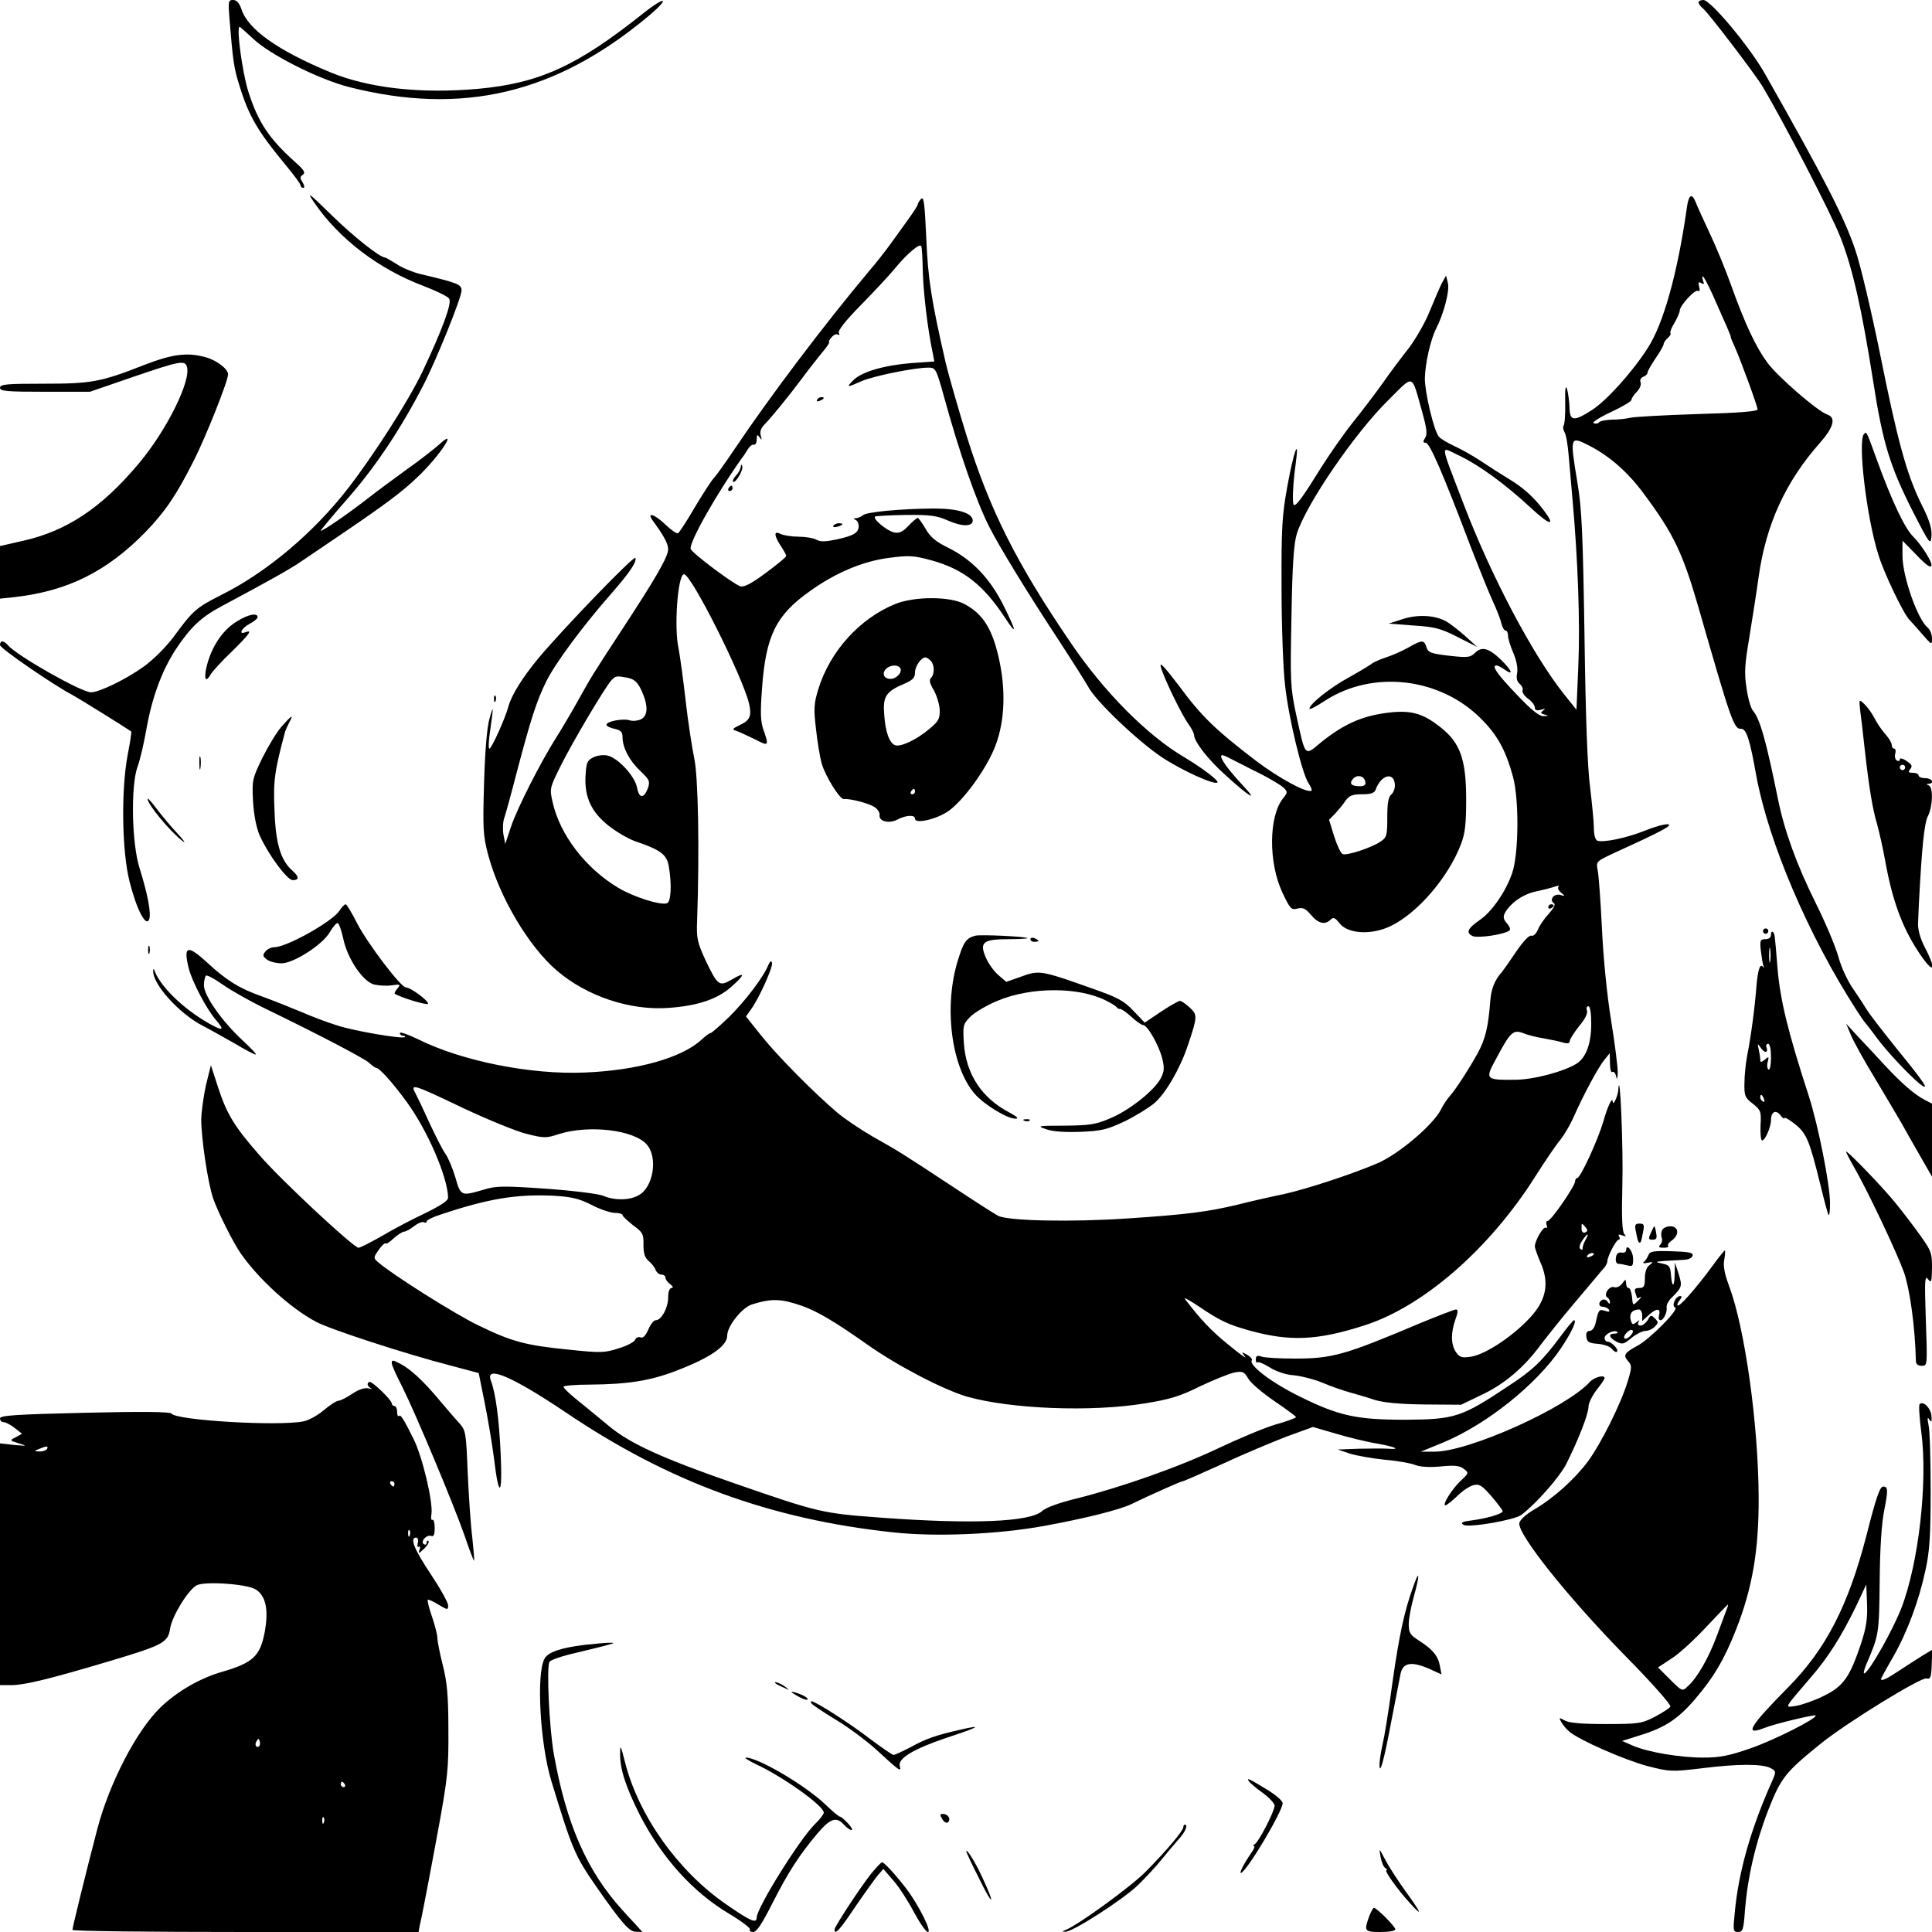 <?xml version="1.0" standalone="no"?>
<!DOCTYPE svg PUBLIC "-//W3C//DTD SVG 20010904//EN"
 "http://www.w3.org/TR/2001/REC-SVG-20010904/DTD/svg10.dtd">
<svg version="1.0" xmlns="http://www.w3.org/2000/svg"
 width="720pt" height="720pt" viewBox="0 0 720 720"
 preserveAspectRatio="xMidYMid meet">
<g transform="translate(0,720) scale(0.1,-0.1)"
fill="#000000" stroke="none">
<path d="M855 7133 c13 -162 17 -188 37 -251 35 -115 69 -172 175 -300 29 -35
53 -67 53 -73 0 -5 5 -9 10 -9 6 0 5 8 -2 20 -11 17 -10 22 1 29 10 7 4 18
-29 47 -98 88 -138 148 -175 264 -22 71 -45 240 -32 240 2 0 24 -20 49 -43 62
-60 246 -153 361 -182 420 -106 767 -24 1110 262 88 73 70 82 -20 10 -243
-193 -383 -257 -611 -278 -214 -19 -407 2 -552 62 -195 81 -305 159 -330 234
-8 24 -18 35 -31 35 -18 0 -19 -5 -14 -67z"/>
<path d="M6330 7191 c0 -5 7 -15 16 -22 21 -17 193 -243 221 -289 75 -124 260
-481 292 -565 46 -117 79 -266 121 -531 36 -234 63 -321 148 -489 64 -125 67
-128 70 -93 2 28 -7 59 -38 120 -55 112 -89 237 -155 566 -31 152 -71 322 -90
378 -39 118 -114 265 -337 658 -56 100 -203 276 -230 276 -10 0 -18 -4 -18 -9z"/>
<path d="M1171 6445 c93 -136 241 -248 408 -311 47 -18 90 -39 95 -47 11 -17
-26 -116 -100 -273 -53 -110 -179 -307 -277 -434 -129 -166 -303 -313 -474
-398 -91 -46 -104 -57 -175 -154 -29 -39 -75 -85 -112 -112 -67 -48 -166 -96
-197 -96 -36 0 -277 137 -309 175 -16 19 -30 19 -30 1 0 -12 199 -149 270
-186 19 -10 196 -120 219 -136 2 -2 -4 -40 -13 -86 -25 -132 -22 -360 7 -474
26 -103 61 -171 73 -140 8 21 -5 92 -36 191 -29 92 -33 304 -8 376 10 26 24
88 33 138 21 121 58 221 110 301 56 84 95 121 175 163 170 91 249 135 290 163
25 17 95 64 155 105 166 113 225 157 283 213 82 78 154 189 77 118 -17 -15
-70 -57 -120 -92 -49 -36 -115 -84 -145 -108 -77 -60 -171 -124 -175 -120 -1
1 46 58 105 125 102 117 195 257 278 418 48 93 142 326 142 352 0 23 -11 28
-155 62 -27 7 -67 23 -87 37 -21 13 -40 24 -42 24 -20 0 -117 77 -200 158 -87
85 -95 91 -65 47z"/>
<path d="M3433 6459 c-7 -7 -13 -17 -13 -21 0 -4 -16 -29 -35 -55 -19 -27 -49
-68 -67 -93 -18 -25 -53 -70 -79 -100 -167 -199 -370 -468 -499 -660 -35 -52
-71 -103 -81 -113 -9 -10 -40 -58 -70 -108 -29 -50 -57 -93 -62 -96 -5 -3 -25
11 -46 31 -42 41 -74 50 -47 14 41 -56 56 -85 56 -105 0 -28 -47 -109 -173
-301 -115 -176 -111 -170 -168 -272 -23 -41 -58 -100 -77 -130 -58 -92 -143
-259 -167 -329 l-22 -66 -7 36 c-3 20 -2 48 4 63 5 15 25 87 44 161 53 202 76
274 112 346 33 67 138 209 244 329 67 77 93 115 88 131 -4 11 -261 -255 -359
-371 -61 -73 -104 -142 -115 -185 -10 -39 -62 -155 -70 -155 -4 0 -3 21 0 48
16 114 16 119 1 67 -10 -33 -17 -115 -21 -240 -5 -172 -4 -198 15 -270 42
-158 151 -342 256 -432 112 -96 274 -150 418 -139 108 8 180 32 233 79 52 46
52 57 0 26 -46 -27 -52 -21 -97 73 -30 66 -34 81 -31 148 9 266 4 539 -11 605
-8 39 -23 135 -32 215 -9 80 -21 166 -26 192 -18 79 -3 278 20 278 27 0 215
-374 242 -480 11 -47 5 -64 -34 -82 -29 -14 -30 -17 -12 -22 11 -4 41 -18 68
-31 52 -27 53 -26 33 33 -12 32 -13 65 -6 159 14 193 52 271 177 359 95 69
200 113 296 125 75 10 92 9 161 -10 115 -32 190 -90 270 -211 47 -72 46 -57
-5 45 -50 100 -118 171 -206 214 -47 23 -67 41 -84 71 -13 22 -26 40 -29 40
-3 0 -19 -13 -35 -30 -22 -23 -34 -28 -54 -24 -27 7 -79 50 -70 59 3 2 55 5
115 6 92 1 117 -3 157 -21 52 -23 92 -23 92 0 0 28 -55 45 -145 45 -124 -1
-252 -13 -264 -25 -5 -5 -17 -10 -25 -11 -11 0 -12 -2 -3 -6 6 -2 12 -13 12
-23 0 -25 -17 -36 -81 -50 -42 -9 -61 -10 -77 -1 -11 6 -42 11 -67 11 -25 0
-55 5 -66 10 -26 14 -25 -5 1 -45 11 -16 20 -33 20 -37 0 -4 -34 -32 -76 -63
-54 -40 -81 -54 -95 -50 -27 9 -179 123 -185 139 -8 22 98 209 193 342 5 5 13
19 20 30 6 10 16 18 22 17 6 -2 11 7 11 20 0 18 2 19 11 7 8 -12 9 -10 4 7 -4
14 1 28 13 40 24 24 91 106 141 173 22 30 55 72 73 94 18 21 31 40 28 41 -3 1
1 9 9 18 7 9 18 14 24 10 6 -3 7 -1 3 6 -5 8 25 46 82 104 50 51 108 113 129
139 44 53 90 92 96 81 3 -5 5 -47 6 -96 2 -77 18 -214 37 -303 l6 -31 -84 -6
c-102 -8 -185 -32 -217 -63 -29 -29 -26 -29 31 -4 44 19 196 50 248 50 27 0
29 -4 59 -112 56 -204 119 -385 167 -480 36 -72 148 -255 259 -423 50 -77 99
-154 109 -172 27 -54 186 -205 276 -265 74 -49 197 -105 207 -94 7 6 -58 55
-125 95 -137 81 -297 242 -420 423 -206 302 -304 499 -391 778 -33 107 -67
227 -76 265 -54 234 -67 317 -73 468 -6 127 -9 156 -19 146z m-1093 -1785 c25
-6 36 -16 51 -48 25 -55 24 -92 -1 -106 -12 -6 -30 -8 -41 -5 -26 9 -89 -3
-89 -16 0 -5 14 -12 30 -15 23 -5 30 -12 30 -31 0 -39 25 -87 66 -126 34 -32
37 -39 29 -63 -15 -41 -33 -41 -41 1 -8 42 -69 109 -109 119 -15 4 -38 1 -53
-6 -24 -12 -27 -19 -30 -71 -4 -78 22 -134 87 -185 28 -22 72 -48 98 -57 94
-32 117 -49 125 -91 12 -68 9 -134 -6 -140 -23 -9 -125 23 -183 58 -120 72
-215 195 -243 316 -12 53 -12 54 28 135 44 89 164 291 189 320 18 19 19 19 63
11z"/>
<path d="M6286 6423 c-34 -240 -87 -431 -146 -521 -57 -89 -153 -195 -207
-230 -69 -44 -83 -42 -84 11 -1 23 -5 53 -9 67 -6 17 -8 1 -7 -52 1 -42 -2
-80 -6 -84 -3 -4 -2 -15 4 -26 6 -10 12 -49 15 -86 3 -37 10 -114 15 -172 19
-213 28 -449 21 -610 l-7 -165 -48 60 c-115 145 -269 436 -372 705 -90 235
-87 215 -27 187 83 -39 176 -106 284 -206 65 -60 86 -62 42 -4 -38 51 -80 88
-134 120 -25 15 -70 44 -100 64 -30 20 -76 46 -101 57 -25 12 -51 27 -57 35
-18 21 -52 164 -52 216 1 55 21 145 42 186 29 57 51 142 44 170 l-7 28 -16
-29 c-8 -16 -28 -63 -45 -104 -16 -41 -51 -101 -76 -135 -26 -33 -70 -91 -97
-130 -27 -38 -77 -104 -110 -145 -33 -41 -87 -118 -120 -170 -68 -110 -94
-146 -103 -142 -7 3 -4 77 7 156 14 103 -8 43 -31 -84 -20 -110 -23 -156 -22
-380 0 -140 6 -304 13 -363 13 -121 63 -328 87 -365 9 -13 14 -26 12 -28 -13
-13 -121 45 -209 112 -150 115 -202 165 -285 278 -55 72 -74 92 -68 71 9 -37
76 -176 104 -215 11 -15 20 -33 20 -39 0 -24 51 -90 112 -145 96 -88 132 -109
67 -40 -53 57 -85 101 -77 109 2 3 17 -3 33 -12 17 -8 64 -33 107 -54 42 -21
83 -46 92 -55 15 -14 15 -18 -3 -40 -53 -67 -54 -239 -2 -350 29 -61 33 -66
56 -60 21 5 31 0 51 -24 27 -32 52 -38 73 -17 10 10 17 7 34 -15 32 -39 120
-43 190 -9 101 49 215 182 262 306 15 39 19 75 19 165 0 150 -22 212 -96 270
-68 54 -114 66 -210 52 -88 -13 -153 -43 -233 -107 -65 -54 -59 -60 -95 104
-21 98 -22 121 -17 365 3 192 9 273 20 307 35 111 216 375 341 498 98 97 85
101 126 -44 17 -61 20 -83 11 -97 -9 -14 -8 -18 2 -18 15 0 63 -111 165 -380
33 -85 71 -180 85 -210 14 -30 29 -68 32 -83 4 -15 11 -27 16 -27 5 0 9 -9 9
-19 0 -11 9 -40 20 -65 12 -28 17 -57 14 -74 -4 -19 -1 -32 10 -41 8 -7 13
-18 10 -24 -2 -7 7 -21 21 -31 14 -10 25 -25 25 -33 0 -10 7 -12 23 -8 16 5
18 4 8 -3 -11 -8 -10 -11 5 -15 16 -4 16 -5 -3 -6 -16 -1 -46 23 -100 80 -73
76 -96 109 -76 109 5 0 19 -7 31 -16 35 -24 26 -2 -15 38 -45 43 -71 50 -96
25 -17 -17 -28 -18 -85 -12 -81 9 -90 12 -97 36 -8 25 -18 24 -68 -5 -23 -13
-60 -29 -82 -36 -22 -7 -47 -18 -55 -25 -8 -6 -46 -29 -84 -50 -68 -37 -146
-99 -146 -116 0 -5 27 9 60 31 178 114 427 85 580 -69 60 -60 91 -116 118
-214 24 -86 22 -292 -3 -362 -24 -69 -76 -144 -121 -174 -44 -31 -52 -46 -27
-59 18 -10 124 6 139 21 4 4 -1 16 -10 26 -13 14 -15 24 -8 38 21 38 68 71
117 81 28 6 59 14 70 18 11 4 17 4 13 -1 -4 -4 0 -14 10 -22 16 -13 15 -14 -4
-8 -23 6 -42 -19 -23 -31 7 -4 -1 -19 -18 -38 -16 -17 -35 -44 -41 -59 -7 -17
-18 -27 -25 -24 -8 3 -31 -22 -57 -60 -24 -36 -49 -71 -54 -77 -25 -27 -39
-62 -42 -105 -8 -100 -18 -142 -47 -196 -29 -53 -80 -132 -100 -155 -13 -14
-29 -38 -37 -55 -29 -57 -157 -166 -236 -200 -98 -42 -267 -97 -349 -115 -49
-10 -128 -28 -175 -40 -110 -26 -184 -36 -410 -51 -212 -14 -443 -9 -480 10
-14 7 -90 56 -170 109 -187 123 -199 131 -299 187 -46 27 -104 66 -130 88 -85
72 -223 211 -282 285 l-59 74 20 28 c31 44 82 158 77 172 -3 9 -7 6 -13 -7
-17 -44 -86 -135 -146 -194 -34 -33 -66 -61 -70 -61 -4 0 -19 -11 -34 -25 -73
-67 -237 -114 -434 -122 -202 -9 -460 43 -622 124 -38 18 -68 29 -68 23 0 -5
5 -10 12 -10 6 0 9 -2 7 -5 -9 -8 -192 23 -254 44 -33 10 -94 33 -135 51 -41
17 -106 43 -145 57 -82 29 -131 59 -202 125 -75 69 -91 64 -69 -23 13 -49 65
-148 99 -188 31 -36 30 -43 -4 -26 -100 51 -198 142 -222 205 -4 11 -6 11 -6
2 -3 -49 97 -160 185 -205 27 -14 80 -44 119 -66 38 -23 73 -41 78 -41 5 0
-17 23 -48 52 -76 70 -145 167 -145 206 0 17 4 33 8 36 5 3 33 -13 63 -34 30
-21 102 -62 160 -90 200 -97 364 -183 385 -201 11 -11 23 -19 27 -19 11 0 63
-58 113 -127 78 -107 152 -279 154 -356 0 -12 -26 -29 -87 -59 -49 -23 -121
-61 -161 -85 -41 -23 -79 -43 -86 -43 -18 0 -291 254 -369 345 -94 107 -122
154 -154 252 l-27 83 -18 -72 c-9 -40 -17 -98 -18 -129 0 -71 24 -234 44 -294
17 -50 75 -166 103 -206 67 -96 186 -205 281 -255 54 -29 335 -120 497 -162
l109 -29 22 -109 c12 -60 28 -154 35 -209 18 -152 32 -143 25 15 -6 133 -19
229 -37 276 -21 58 82 13 280 -120 383 -259 762 -398 1222 -447 160 -17 388
-7 559 24 153 28 281 60 325 81 81 39 187 86 193 86 4 0 70 29 147 64 77 36
185 81 239 102 l99 36 86 -25 c47 -14 116 -31 154 -37 67 -12 91 -23 40 -19
-16 1 -64 1 -108 0 l-80 -3 45 -15 c25 -8 83 -18 130 -23 47 -4 99 -13 115
-20 19 -7 54 -9 95 -5 50 5 70 3 85 -9 20 -15 19 -16 -13 -46 -32 -31 -69 -90
-55 -90 4 0 23 15 43 34 19 19 47 38 61 41 22 6 32 -1 68 -42 22 -26 41 -51
41 -55 0 -9 -55 -26 -114 -34 -39 -5 -45 -9 -31 -17 20 -11 188 18 214 37 55
41 144 142 169 192 45 90 82 185 82 212 0 13 14 41 30 62 17 21 30 41 30 44 0
14 -38 4 -55 -14 -88 -97 -451 -260 -579 -260 l-51 0 83 34 c163 68 348 216
439 351 39 58 61 105 49 105 -3 0 -26 -27 -50 -60 -67 -90 -102 -125 -191
-183 -178 -119 -203 -127 -389 -128 -179 0 -246 14 -391 86 -105 51 -191 117
-180 135 3 5 -5 14 -17 21 -22 12 -22 11 -8 -7 8 -10 -19 9 -60 43 -65 52
-107 97 -164 172 -6 8 16 -4 49 -26 81 -55 111 -69 193 -92 150 -41 251 -37
428 20 218 70 464 284 634 552 36 57 78 119 94 138 16 20 38 58 50 85 36 82
93 188 115 214 l20 25 1 -38 c0 -21 4 -36 9 -32 5 3 12 -5 14 -17 3 -14 5 -8
6 15 0 21 -11 109 -25 195 -15 92 -29 233 -34 342 -5 102 -12 200 -16 217 -6
32 -5 33 57 62 182 83 223 105 206 109 -10 2 -48 -8 -85 -23 -69 -28 -157 -46
-179 -38 -8 3 -13 22 -13 47 0 22 -7 91 -14 151 -10 72 -17 268 -21 565 -6
381 -10 474 -26 569 -29 176 -29 177 44 140 76 -39 144 -99 203 -179 111 -149
145 -221 203 -421 122 -425 133 -457 159 -455 20 1 33 -38 57 -174 46 -249
194 -596 374 -875 14 -22 28 -42 31 -45 3 -3 24 -30 46 -60 38 -51 118 -136
158 -169 42 -32 18 4 -80 124 -58 72 -110 140 -117 152 -7 12 -29 46 -49 75
-22 31 -46 82 -57 123 -11 39 -49 129 -85 201 -71 143 -116 268 -140 386 -44
217 -67 299 -93 329 -8 9 -19 47 -24 84 -9 56 -7 87 10 188 11 67 27 169 35
227 27 195 101 356 228 499 52 59 61 95 28 106 -35 11 -186 142 -224 194 -43
59 -83 144 -135 289 -21 59 -57 146 -80 194 -22 48 -46 99 -51 113 -15 38 -27
30 -34 -22z m96 -320 c56 -126 68 -153 68 -159 0 -3 7 -20 15 -37 22 -49 85
-221 85 -233 0 -7 -72 -13 -222 -17 -123 -4 -236 -10 -253 -14 -16 -4 -48 -7
-70 -7 -22 -1 -43 -5 -46 -10 -4 -5 -13 -6 -20 -3 -8 2 21 21 64 41 42 20 77
40 77 46 0 5 9 19 20 30 11 11 17 26 14 35 -4 8 1 17 10 21 9 3 16 10 16 16 0
5 14 29 30 53 17 24 30 48 30 53 0 5 7 15 15 22 8 7 13 15 10 19 -2 4 5 22 16
39 10 18 19 38 19 45 1 19 57 80 68 73 6 -4 8 3 4 16 -4 16 -2 19 8 13 10 -6
12 -4 7 8 -3 10 -4 17 -1 17 3 0 19 -30 36 -67z m-1294 -1816 c3 -12 -3 -17
-21 -17 -31 0 -40 10 -25 27 15 18 42 12 46 -10z m110 -8 c2 -14 -4 -31 -12
-39 -12 -9 -16 -32 -16 -86 0 -68 -2 -75 -26 -91 -35 -23 -124 -52 -140 -46
-7 2 -21 32 -32 66 l-19 62 21 21 c11 12 29 33 39 48 15 21 26 26 63 26 33 0
46 4 51 18 19 53 66 67 71 21z m732 -895 c0 -73 -19 -124 -53 -147 -47 -30
-162 -61 -232 -61 -110 -1 -112 1 -68 81 51 96 62 107 99 93 16 -7 52 -16 79
-20 28 -5 60 -12 73 -16 14 -4 22 -2 22 6 0 7 16 32 35 56 22 26 33 48 29 58
-3 9 -1 16 5 16 7 0 11 -24 11 -66z m-4203 -314 c92 -43 199 -87 237 -96 64
-16 72 -16 120 0 113 35 280 15 327 -40 42 -49 23 -161 -32 -189 -35 -19 -90
-19 -132 -1 -18 7 -113 19 -212 26 -161 11 -186 11 -234 -4 -82 -24 -84 -24
-104 46 -10 34 -27 74 -37 88 -11 15 -37 67 -60 116 -22 49 -45 97 -50 106
-23 42 -15 40 177 -52z m477 -360 c32 -17 72 -30 87 -30 16 0 29 -4 29 -8 0
-5 18 -21 39 -38 36 -26 40 -33 39 -73 0 -32 5 -48 19 -60 11 -9 23 -24 26
-33 4 -10 13 -18 22 -18 8 0 15 -5 15 -11 0 -7 8 -18 18 -25 10 -8 12 -13 5
-14 -8 0 -13 -14 -13 -35 0 -39 -25 -85 -46 -85 -8 0 -20 -16 -28 -35 -10 -23
-20 -33 -29 -29 -8 3 -17 -1 -20 -9 -3 -8 -31 -23 -62 -32 -52 -17 -68 -17
-183 -5 -163 16 -215 30 -340 91 -89 43 -323 191 -374 236 -17 15 -16 17 3 45
12 16 23 27 26 24 3 -3 17 6 31 20 15 13 32 24 38 24 6 0 23 9 38 21 14 11 30
17 36 14 5 -3 10 -2 10 3 0 5 24 17 53 26 176 59 281 76 417 70 69 -4 96 -10
144 -34z m786 -377 c58 -21 122 -59 244 -145 112 -79 282 -167 370 -193 164
-46 462 -58 663 -25 93 15 132 27 206 64 51 24 108 47 127 51 31 6 37 3 52
-23 10 -17 54 -54 98 -84 43 -29 79 -56 80 -59 0 -3 -33 -16 -74 -27 -41 -12
-137 -52 -213 -88 -149 -71 -365 -147 -533 -189 -62 -15 -114 -34 -126 -46
-44 -41 -259 -50 -599 -25 -222 16 -236 20 -545 127 -269 93 -392 149 -470
214 -30 25 -81 67 -112 92 -32 25 -58 50 -58 55 0 4 44 8 98 8 140 1 226 14
323 52 126 48 189 92 189 130 0 36 55 105 93 117 74 23 109 21 187 -6z"/>
<path d="M535 5839 c-160 -63 -195 -69 -374 -69 -136 0 -161 -2 -161 -15 0
-13 25 -15 168 -15 l167 0 160 55 c172 59 193 63 201 40 19 -50 -75 -240 -181
-365 -138 -164 -268 -250 -432 -286 l-83 -19 0 -98 0 -98 57 6 c197 23 342 96
485 242 73 76 114 135 181 268 44 87 127 295 127 320 0 20 -43 53 -85 64 -69
19 -124 11 -230 -30z"/>
<path d="M3045 5710 c-3 -6 1 -7 9 -4 18 7 21 14 7 14 -6 0 -13 -4 -16 -10z"/>
<path d="M6947 5583 c-25 -24 9 -311 53 -450 21 -69 93 -219 116 -243 8 -8 30
-33 49 -55 34 -39 35 -40 35 -14 0 15 -7 32 -16 40 -38 31 -94 191 -94 268 l0
56 53 -54 c37 -39 53 -49 55 -38 3 13 -39 79 -68 107 -32 32 -78 129 -135 285
-39 108 -39 108 -48 98z"/>
<path d="M2761 5461 c-1 -8 -8 -23 -18 -33 -9 -10 -14 -20 -11 -23 8 -9 40 45
34 58 -3 8 -5 7 -5 -2z"/>
<path d="M2715 5380 c-3 -5 -1 -10 4 -10 6 0 11 5 11 10 0 6 -2 10 -4 10 -3 0
-8 -4 -11 -10z"/>
<path d="M3106 5241 c-4 -5 3 -7 14 -4 23 6 26 13 6 13 -8 0 -17 -4 -20 -9z"/>
<path d="M3336 4949 c-132 -54 -242 -175 -286 -316 -17 -55 -18 -74 -9 -150 5
-48 15 -106 21 -128 14 -48 68 -135 83 -133 20 3 91 -15 113 -29 12 -7 21 -21
20 -30 -4 -24 35 -34 67 -17 33 17 65 18 65 3 0 -21 81 -2 124 28 54 38 134
146 170 230 38 88 46 204 22 323 -25 122 -60 181 -132 219 -53 29 -187 29
-258 0z m132 -211 c15 -15 16 -50 1 -65 -7 -7 -4 -21 11 -45 11 -20 21 -53 22
-73 1 -33 -4 -43 -38 -71 -48 -41 -108 -69 -129 -61 -21 9 -36 51 -40 117 -5
64 7 83 73 111 33 14 42 23 42 43 0 23 23 56 39 56 4 0 12 -5 19 -12z m-113
-28 c9 -15 -14 -40 -36 -40 -24 0 -33 18 -19 35 14 17 46 20 55 5z m55 -460
c0 -5 -5 -10 -11 -10 -5 0 -7 5 -4 10 3 6 8 10 11 10 2 0 4 -4 4 -10z"/>
<path d="M884 4885 c-50 -30 -89 -84 -110 -154 -16 -55 -10 -81 10 -46 6 11
41 50 79 86 68 67 79 83 52 73 -28 -11 -15 15 15 31 17 9 30 20 30 25 0 17
-34 11 -76 -15z"/>
<path d="M5225 4892 l-50 -16 92 -7 c80 -5 102 -11 165 -43 l73 -37 -45 41
c-25 22 -57 47 -72 55 -42 23 -107 26 -163 7z"/>
<path d="M1841 4594 c0 -11 3 -14 6 -6 3 7 2 16 -1 19 -3 4 -6 -2 -5 -13z"/>
<path d="M6932 4555 c3 -22 11 -87 17 -145 16 -145 30 -227 46 -280 7 -25 21
-85 30 -135 26 -146 62 -246 121 -337 58 -90 76 -82 27 12 -17 33 -26 66 -25
89 1 20 2 52 3 71 11 211 20 303 34 329 18 36 20 107 3 114 -10 4 -10 6 0 6
23 2 12 21 -13 21 -14 0 -25 5 -25 10 0 6 -10 10 -21 10 -17 0 -19 3 -10 14 9
11 6 17 -14 30 -14 10 -25 12 -25 6 0 -6 -5 -8 -11 -4 -6 3 -9 15 -6 25 3 11
1 19 -4 19 -5 0 -9 6 -9 14 0 7 -10 24 -22 38 -13 14 -32 41 -42 61 -10 20
-28 44 -39 54 -19 18 -19 17 -15 -22z m168 -215 c0 -5 -4 -10 -10 -10 -5 0
-10 5 -10 10 0 6 5 10 10 10 6 0 10 -4 10 -10z"/>
<path d="M1050 4493 c-18 -20 -50 -73 -72 -117 -38 -78 -39 -84 -35 -162 3
-51 12 -98 25 -128 32 -71 102 -166 123 -166 25 0 24 13 -2 36 -43 38 -62 101
-66 224 -5 111 0 146 40 295 2 6 9 20 15 33 18 32 9 27 -28 -15z"/>
<path d="M743 4355 c0 -22 2 -30 4 -17 2 12 2 30 0 40 -3 9 -5 -1 -4 -23z"/>
<path d="M550 4223 c0 -21 85 -123 130 -157 14 -11 6 1 -16 25 -23 24 -58 66
-78 92 -20 27 -36 45 -36 40z"/>
<path d="M1265 3806 c-27 -41 -197 -136 -243 -136 -11 0 -26 -7 -33 -16 -11
-14 -10 -18 6 -30 10 -8 35 -14 54 -14 45 0 153 69 180 116 11 19 24 34 29 34
5 0 14 -26 21 -57 15 -74 72 -160 115 -172 18 -4 47 -6 66 -3 32 5 34 3 21
-12 -8 -9 -12 -18 -10 -19 17 -13 119 -44 124 -38 5 9 -64 61 -82 61 -19 0
-141 161 -181 237 -20 40 -40 73 -44 73 -4 0 -15 -11 -23 -24z"/>
<path d="M5770 3819 c0 -5 5 -7 10 -4 6 3 10 8 10 11 0 2 -4 4 -10 4 -5 0 -10
-5 -10 -11z"/>
<path d="M6570 3730 c0 -5 5 -10 10 -10 6 0 10 5 10 10 0 6 -4 10 -10 10 -5 0
-10 -4 -10 -10z"/>
<path d="M6600 3717 c0 -11 -8 -17 -21 -17 -19 0 -21 -5 -17 -42 3 -24 7 -50
10 -58 2 -8 3 -12 1 -7 -13 21 -21 -1 -27 -65 -6 -81 -20 -187 -35 -263 -5
-27 -10 -73 -10 -102 -1 -46 2 -54 31 -76 30 -24 32 -29 29 -81 -1 -31 1 -56
6 -56 11 0 33 50 33 76 0 31 18 40 35 18 8 -11 15 -15 15 -11 0 5 18 -5 39
-22 44 -35 54 -60 96 -230 14 -58 27 -107 30 -109 3 -3 5 17 5 44 0 69 -44
290 -79 399 -78 240 -107 358 -117 480 -10 125 -10 124 -17 132 -4 3 -7 -1 -7
-10z m-3 -99 c-2 -13 -4 -3 -4 22 0 25 2 35 4 23 2 -13 2 -33 0 -45z m-17
-338 c5 0 7 7 4 15 -4 8 -1 15 5 15 7 0 11 -20 11 -51 0 -27 -4 -48 -9 -45 -5
3 -7 16 -3 29 5 20 4 21 -11 8 -14 -11 -17 -11 -17 0 0 8 -3 25 -6 39 -5 21
-4 22 6 8 6 -10 15 -18 20 -18z m-6 -176 c3 -8 2 -12 -4 -9 -6 3 -10 10 -10
16 0 14 7 11 14 -7z"/>
<path d="M3635 3713 c-34 -9 -44 -23 -65 -91 -54 -173 -25 -398 63 -499 35
-40 122 -93 152 -92 13 0 5 8 -25 24 -102 54 -160 142 -168 258 -4 64 -3 70
23 97 16 16 62 44 104 61 122 51 299 52 401 1 19 -9 38 -21 41 -25 3 -5 9 -8
13 -7 4 1 23 -12 42 -29 18 -17 38 -31 44 -31 16 0 58 -74 71 -123 9 -37 8
-50 -5 -75 -23 -45 -116 -119 -187 -149 -56 -24 -78 -27 -171 -28 -101 0 -105
-1 -70 -13 24 -9 69 -12 127 -10 79 3 100 8 166 39 41 20 91 51 111 68 43 37
97 131 125 216 36 107 36 113 7 140 -15 14 -31 25 -37 25 -5 0 -37 -18 -70
-40 l-61 -41 -42 44 c-36 38 -59 50 -156 84 -189 67 -195 68 -261 44 l-57 -20
-28 24 c-16 13 -37 42 -47 64 -26 59 -13 71 83 71 41 0 73 2 71 4 -7 6 -173
14 -194 9z"/>
<path d="M3840 3700 c0 -6 7 -10 15 -10 8 0 15 2 15 4 0 2 -7 6 -15 10 -8 3
-15 1 -15 -4z"/>
<path d="M552 3660 c0 -14 2 -19 5 -12 2 6 2 18 0 25 -3 6 -5 1 -5 -13z"/>
<path d="M6896 3347 c8 -22 49 -96 91 -165 42 -70 86 -145 99 -167 12 -22 43
-76 68 -120 l46 -80 0 136 0 136 -27 14 c-37 19 -87 62 -148 128 -27 29 -71
77 -98 105 l-47 51 16 -38z"/>
<path d="M6031 3140 c-1 -24 -20 -65 -21 -45 -1 20 -20 -21 -35 -75 -20 -68
-85 -210 -97 -210 -4 0 -8 -6 -8 -12 0 -18 -90 -148 -102 -148 -6 0 -7 -7 -4
-16 3 -8 2 -13 -3 -9 -10 5 -41 -48 -41 -70 0 -7 10 -34 21 -60 32 -72 23
-132 -28 -193 -61 -72 -173 -149 -231 -158 -34 -5 -42 -3 -56 17 -19 28 -20
71 -2 122 10 27 10 37 2 37 -6 0 -65 -23 -131 -50 -284 -120 -329 -133 -470
-133 -55 0 -110 3 -122 7 -18 6 -23 3 -23 -10 0 -10 3 -15 6 -11 3 3 24 -5 46
-19 24 -15 59 -27 87 -29 26 -2 74 -14 107 -27 32 -14 79 -30 104 -37 25 -7
67 -19 93 -28 33 -10 92 -16 185 -17 l137 -1 77 37 c85 40 159 103 221 188 23
30 77 98 121 150 44 52 85 101 91 108 5 7 16 19 23 27 6 7 12 18 12 24 0 18
33 81 42 81 5 0 6 5 2 12 -5 8 -1 9 12 4 14 -5 16 -4 8 4 -9 9 -11 62 -8 183
4 140 -9 446 -15 357z m-122 -514 c9 -10 8 -15 -2 -19 -8 -3 -13 3 -13 14 0
23 0 23 15 5z m-1 -48 c-7 -13 -11 -27 -10 -31 1 -5 -2 -6 -8 -2 -6 4 -4 15 6
31 20 30 29 32 12 2z m32 -52 c0 -2 -7 -7 -16 -10 -8 -3 -12 -2 -9 4 6 10 25
14 25 6z"/>
<path d="M3818 3023 c7 -3 16 -2 19 1 4 3 -2 6 -13 5 -11 0 -14 -3 -6 -6z"/>
<path d="M6880 2908 c0 -4 13 -29 28 -55 48 -82 158 -314 187 -393 23 -66 42
-206 45 -332 0 -12 8 -18 22 -18 21 0 21 1 15 171 -5 147 -4 168 8 152 13 -16
14 -11 15 43 0 59 -2 63 -62 145 -34 46 -78 102 -98 124 -65 74 -160 170 -160
163z"/>
<path d="M6097 2608 c6 -35 11 -44 17 -37 2 2 6 19 9 37 6 27 4 32 -13 32 -17
0 -19 -5 -13 -32z"/>
<path d="M6152 2605 c-10 -22 -9 -25 7 -25 14 0 17 6 13 25 -2 14 -5 25 -7 25
-1 0 -7 -11 -13 -25z"/>
<path d="M6194 2615 c-4 -8 -4 -21 -1 -29 3 -7 0 -19 -6 -25 -8 -8 -5 -11 13
-11 13 0 20 3 17 7 -4 3 2 12 13 20 30 21 26 53 -5 53 -14 0 -28 -7 -31 -15z"/>
<path d="M6060 2540 c0 -6 -8 -10 -17 -8 -12 2 -19 -4 -21 -19 -2 -14 2 -23
10 -23 7 0 22 -3 34 -6 18 -5 21 -1 20 27 -1 29 -26 57 -26 29z"/>
<path d="M6143 2522 c-4 -9 -11 -21 -17 -25 -6 -5 0 -6 14 -3 22 4 23 4 8 -8
-12 -8 -18 -27 -18 -50 0 -30 -4 -36 -21 -36 -15 0 -19 -4 -15 -16 3 -9 6 -18
6 -20 0 -3 6 -2 13 2 6 4 3 -2 -8 -13 -20 -20 -20 -20 -23 14 -2 18 -7 33 -13
33 -5 0 -9 8 -9 18 -1 16 -2 16 -15 -2 -8 -10 -21 -16 -29 -13 -18 7 -42 -28
-26 -38 5 -3 10 -12 10 -18 0 -8 -3 -7 -9 2 -5 7 -14 10 -20 7 -16 -10 -14
-26 3 -26 8 0 18 -5 22 -11 4 -8 0 -9 -15 -4 -22 7 -24 4 -35 -47 -4 -16 -13
-28 -22 -28 -10 0 -14 -7 -12 -22 2 -19 10 -24 43 -26 22 -2 46 -10 52 -19 7
-9 16 -14 19 -10 8 7 -20 37 -35 37 -6 0 -11 6 -11 14 0 15 37 32 47 22 4 -3
-1 -6 -10 -6 -25 0 -21 -15 7 -30 22 -11 28 -10 56 14 17 14 41 26 51 26 11 0
28 7 36 16 14 14 14 17 0 31 -14 14 -16 13 -26 -6 -7 -11 -19 -21 -27 -21 -9
0 -12 5 -8 13 6 9 4 9 -8 -1 -13 -10 -16 -9 -21 10 -6 22 6 38 31 38 6 0 12
-10 12 -22 l0 -21 23 21 c29 27 47 28 40 2 -3 -11 -1 -20 5 -20 12 0 26 30 23
49 -1 7 6 22 16 32 42 42 43 45 29 91 l-14 43 -1 -44 c-1 -51 -10 -51 -14 0
-2 29 -7 35 -32 40 -29 6 -28 7 10 10 22 1 53 3 70 4 18 1 31 7 33 16 2 11
-14 14 -78 16 -68 2 -82 0 -87 -15z m-67 -300 c-8 -9 -18 -13 -22 -10 -8 9 19
37 29 31 5 -3 2 -12 -7 -21z"/>
<path d="M6378 2477 c-60 -81 -120 -149 -126 -142 -3 2 1 11 8 20 8 10 9 15 2
15 -18 0 -34 -37 -19 -43 16 -6 -95 -118 -142 -143 -47 -25 -53 -35 -34 -56
15 -17 15 -23 -1 -76 -26 -85 -98 -229 -148 -298 -51 -68 -129 -138 -203 -181
-29 -17 -51 -38 -53 -49 -6 -42 178 -273 391 -491 99 -100 176 -187 172 -193
-3 -6 -30 -23 -58 -38 -49 -25 -60 -27 -182 -27 -90 0 -137 4 -153 13 -22 12
-23 12 -14 -5 6 -10 18 -26 29 -35 34 -31 207 -107 294 -130 82 -21 90 -21
200 -8 134 17 227 17 257 1 21 -11 22 -13 6 -49 -80 -179 -125 -339 -139 -489
-7 -68 -6 -73 12 -73 18 0 21 9 26 82 10 123 39 249 87 373 47 119 62 139 193
245 97 79 377 251 397 245 14 -4 17 4 19 51 l2 56 -38 -23 c-21 -13 -60 -38
-87 -56 -43 -29 -66 -40 -66 -30 0 2 20 39 45 82 53 93 96 208 121 325 15 68
19 127 19 295 0 116 -3 226 -8 245 -5 25 -4 31 3 20 8 -12 10 -9 8 14 -3 29
-31 57 -44 43 -4 -3 -1 -50 6 -103 25 -188 -10 -492 -75 -659 -33 -83 -114
-227 -136 -241 -6 -3 -3 11 6 33 47 109 48 113 50 308 1 124 7 217 17 267 15
75 14 88 -4 88 -12 0 -26 -39 -63 -185 -67 -258 -150 -420 -289 -561 -149
-151 -168 -184 -89 -153 37 15 185 50 189 46 10 -9 -158 -94 -244 -123 -77
-27 -113 -34 -174 -34 -87 0 -207 20 -264 45 l-39 17 73 23 c89 28 138 61 200
134 69 81 106 143 151 256 61 154 86 296 85 495 -1 271 -51 630 -110 787 -17
46 -23 75 -18 99 3 19 4 34 2 34 -2 0 -25 -28 -50 -63z m557 -1404 c-42 -124
-65 -157 -138 -193 -34 -17 -80 -33 -102 -37 -46 -7 -50 -15 50 102 69 79 118
158 173 271 l37 79 3 -72 c2 -56 -3 -89 -23 -150z m-500 130 c-4 -10 -20 -54
-36 -97 -30 -82 -74 -160 -110 -191 -19 -19 -21 -18 -65 26 l-45 45 50 33 c28
17 85 70 128 116 43 46 80 84 82 85 2 0 0 -8 -4 -17z"/>
<path d="M1460 2119 c0 -6 17 -45 39 -87 53 -107 191 -437 232 -554 18 -53 34
-96 36 -94 1 1 -2 40 -7 87 -6 46 -13 154 -17 240 -6 151 -7 158 -32 186 -14
15 -48 55 -76 88 -56 67 -104 112 -142 132 -31 16 -33 16 -33 2z"/>
<path d="M1370 2041 c0 -5 6 -12 13 -15 6 -3 2 -3 -10 0 -14 3 -36 -4 -60 -20
-21 -14 -44 -26 -51 -26 -8 0 -32 -16 -55 -35 -22 -19 -56 -38 -76 -42 -95
-19 -476 4 -492 29 -4 7 -115 8 -323 3 -258 -6 -316 -10 -316 -21 0 -8 6 -14
14 -14 7 0 26 -10 41 -22 l27 -21 -23 -13 c-24 -12 -24 -12 11 -23 33 -10 31
-10 -17 -6 l-53 6 0 -451 0 -450 42 0 c48 0 140 22 358 87 208 62 226 71 234
124 7 46 67 144 99 161 30 16 190 5 221 -16 37 -24 48 -77 32 -161 -17 -87
-44 -112 -157 -145 -84 -24 -168 -73 -230 -132 -90 -87 -191 -282 -236 -453
-41 -156 -93 -368 -93 -377 0 -5 290 -8 645 -8 l645 0 4 23 c3 12 10 45 15 72
6 28 29 151 52 275 38 206 41 238 40 385 0 125 -5 178 -21 240 -11 44 -20 89
-20 101 0 11 -9 47 -20 79 -11 32 -18 60 -16 63 3 2 21 -6 40 -18 34 -20 36
-21 36 -3 0 11 -29 63 -65 117 -62 93 -79 136 -54 136 6 0 9 -9 6 -20 -3 -11
-1 -18 4 -14 5 3 6 -3 2 -13 -5 -14 -2 -13 17 5 13 12 20 25 17 29 -4 3 -7 1
-7 -6 0 -7 -5 -9 -10 -6 -15 9 9 37 27 31 9 -4 13 5 13 30 0 19 -4 33 -8 30
-5 -3 -7 7 -4 22 6 46 -34 215 -68 282 -36 72 -47 90 -53 83 -4 -3 -7 3 -7 15
0 12 -4 22 -10 22 -5 0 -10 5 -10 10 0 12 -70 80 -82 80 -4 0 -8 -4 -8 -9z
m-1195 -241 c-3 -5 -16 -10 -28 -9 -21 0 -21 1 -2 9 28 12 37 12 30 0z m1295
-130 c0 -5 -2 -10 -4 -10 -3 0 -8 5 -11 10 -3 6 -1 10 4 10 6 0 11 -4 11 -10z
m57 -192 c-3 -8 -6 -5 -6 6 -1 11 2 17 5 13 3 -3 4 -12 1 -19z m-561 -785
c-10 -10 -19 5 -10 18 6 11 8 11 12 0 2 -7 1 -15 -2 -18z m319 -143 c3 -5 1
-10 -4 -10 -6 0 -11 5 -11 10 0 6 2 10 4 10 3 0 8 -4 11 -10z m-78 -142 c-3
-8 -6 -5 -6 6 -1 11 2 17 5 13 3 -3 4 -12 1 -19z"/>
<path d="M5267 1288 c-33 -90 -53 -184 -77 -353 -17 -125 -30 -204 -40 -248
-5 -23 -9 -51 -9 -62 0 -46 17 16 43 155 16 80 31 161 35 180 8 44 40 50 107
21 l46 -21 -6 32 c-7 38 -28 62 -78 94 -33 21 -38 29 -38 62 0 20 9 68 20 106
22 79 20 100 -3 34z"/>
<path d="M2178 1070 c-89 -11 -136 -27 -149 -52 -31 -57 -16 -317 25 -453 80
-262 88 -280 171 -400 91 -130 120 -164 144 -164 l25 -1 -25 28 c-14 15 -36
38 -48 52 -133 146 -210 320 -257 583 -17 96 -28 327 -16 344 4 7 48 22 97 33
50 12 104 25 120 30 27 7 27 8 5 8 -14 0 -55 -4 -92 -8z"/>
<path d="M2891 926 c2 -2 15 -9 29 -15 24 -11 24 -11 6 3 -16 13 -49 24 -35
12z"/>
<path d="M2950 894 c0 -2 14 -10 30 -19 17 -9 30 -12 30 -7 0 4 -13 13 -30 19
-16 6 -30 10 -30 7z"/>
<path d="M3024 852 c3 -5 43 -32 91 -61 47 -28 113 -78 148 -109 90 -83 97
-88 90 -63 -7 28 51 63 175 105 122 40 138 50 51 30 -92 -21 -127 -33 -187
-66 -29 -15 -57 -28 -62 -28 -5 0 -47 29 -92 63 -73 56 -200 137 -214 137 -3
0 -3 -4 0 -8z"/>
<path d="M2311 664 c-1 -56 21 -123 73 -227 83 -161 198 -289 335 -370 45 -27
79 -53 76 -58 -4 -5 2 -9 12 -9 13 0 33 31 72 108 59 116 99 178 168 260 48
56 70 63 98 32 10 -11 23 -20 28 -20 6 0 0 11 -13 25 -13 14 -26 25 -30 25 -4
0 -29 21 -56 47 -75 71 -249 173 -294 173 -8 0 9 -11 38 -25 101 -47 252 -155
252 -180 0 -6 -14 -24 -31 -41 -56 -53 -219 -314 -219 -350 0 -24 -23 -14
-115 50 -178 123 -324 328 -375 526 -17 67 -19 71 -19 34z"/>
<path d="M4654 562 c4 -6 27 -26 51 -43 25 -18 45 -40 45 -48 0 -21 -58 -133
-73 -143 -7 -4 -8 -8 -4 -8 5 0 0 -12 -11 -27 -25 -36 -44 -73 -38 -73 19 0
156 229 156 260 0 9 -26 31 -57 50 -69 42 -78 46 -69 32z"/>
<path d="M3512 420 c7 -11 16 -16 21 -11 12 12 0 31 -19 31 -12 0 -12 -3 -2
-20z"/>
<path d="M4410 391 c0 -13 -61 -86 -138 -164 -57 -58 -254 -201 -302 -220 -13
-5 -13 -6 0 -6 26 -2 215 120 270 173 28 27 68 70 88 95 20 25 49 59 64 76 25
27 37 55 23 55 -3 0 -5 -4 -5 -9z"/>
<path d="M5145 280 c3 -18 11 -38 18 -42 6 -4 8 -8 4 -8 -10 0 42 -73 88 -123
49 -54 43 -38 -17 45 -29 40 -63 93 -76 118 -23 44 -23 44 -17 10z"/>
<path d="M3601 300 c0 -3 22 -50 50 -105 51 -104 59 -96 9 10 -24 53 -59 109
-59 95z"/>
<path d="M3247 218 c-42 -53 -137 -198 -137 -209 0 -23 20 -1 78 86 35 51 73
104 84 117 l20 23 38 -44 c21 -24 55 -77 76 -117 22 -41 45 -74 52 -74 16 0
-34 100 -80 161 -41 53 -83 99 -91 99 -3 0 -21 -19 -40 -42z"/>
<path d="M5102 57 c-19 -54 -17 -57 43 -57 30 0 55 4 55 10 0 10 -69 80 -80
80 -3 0 -11 -15 -18 -33z"/>
</g>
</svg>
